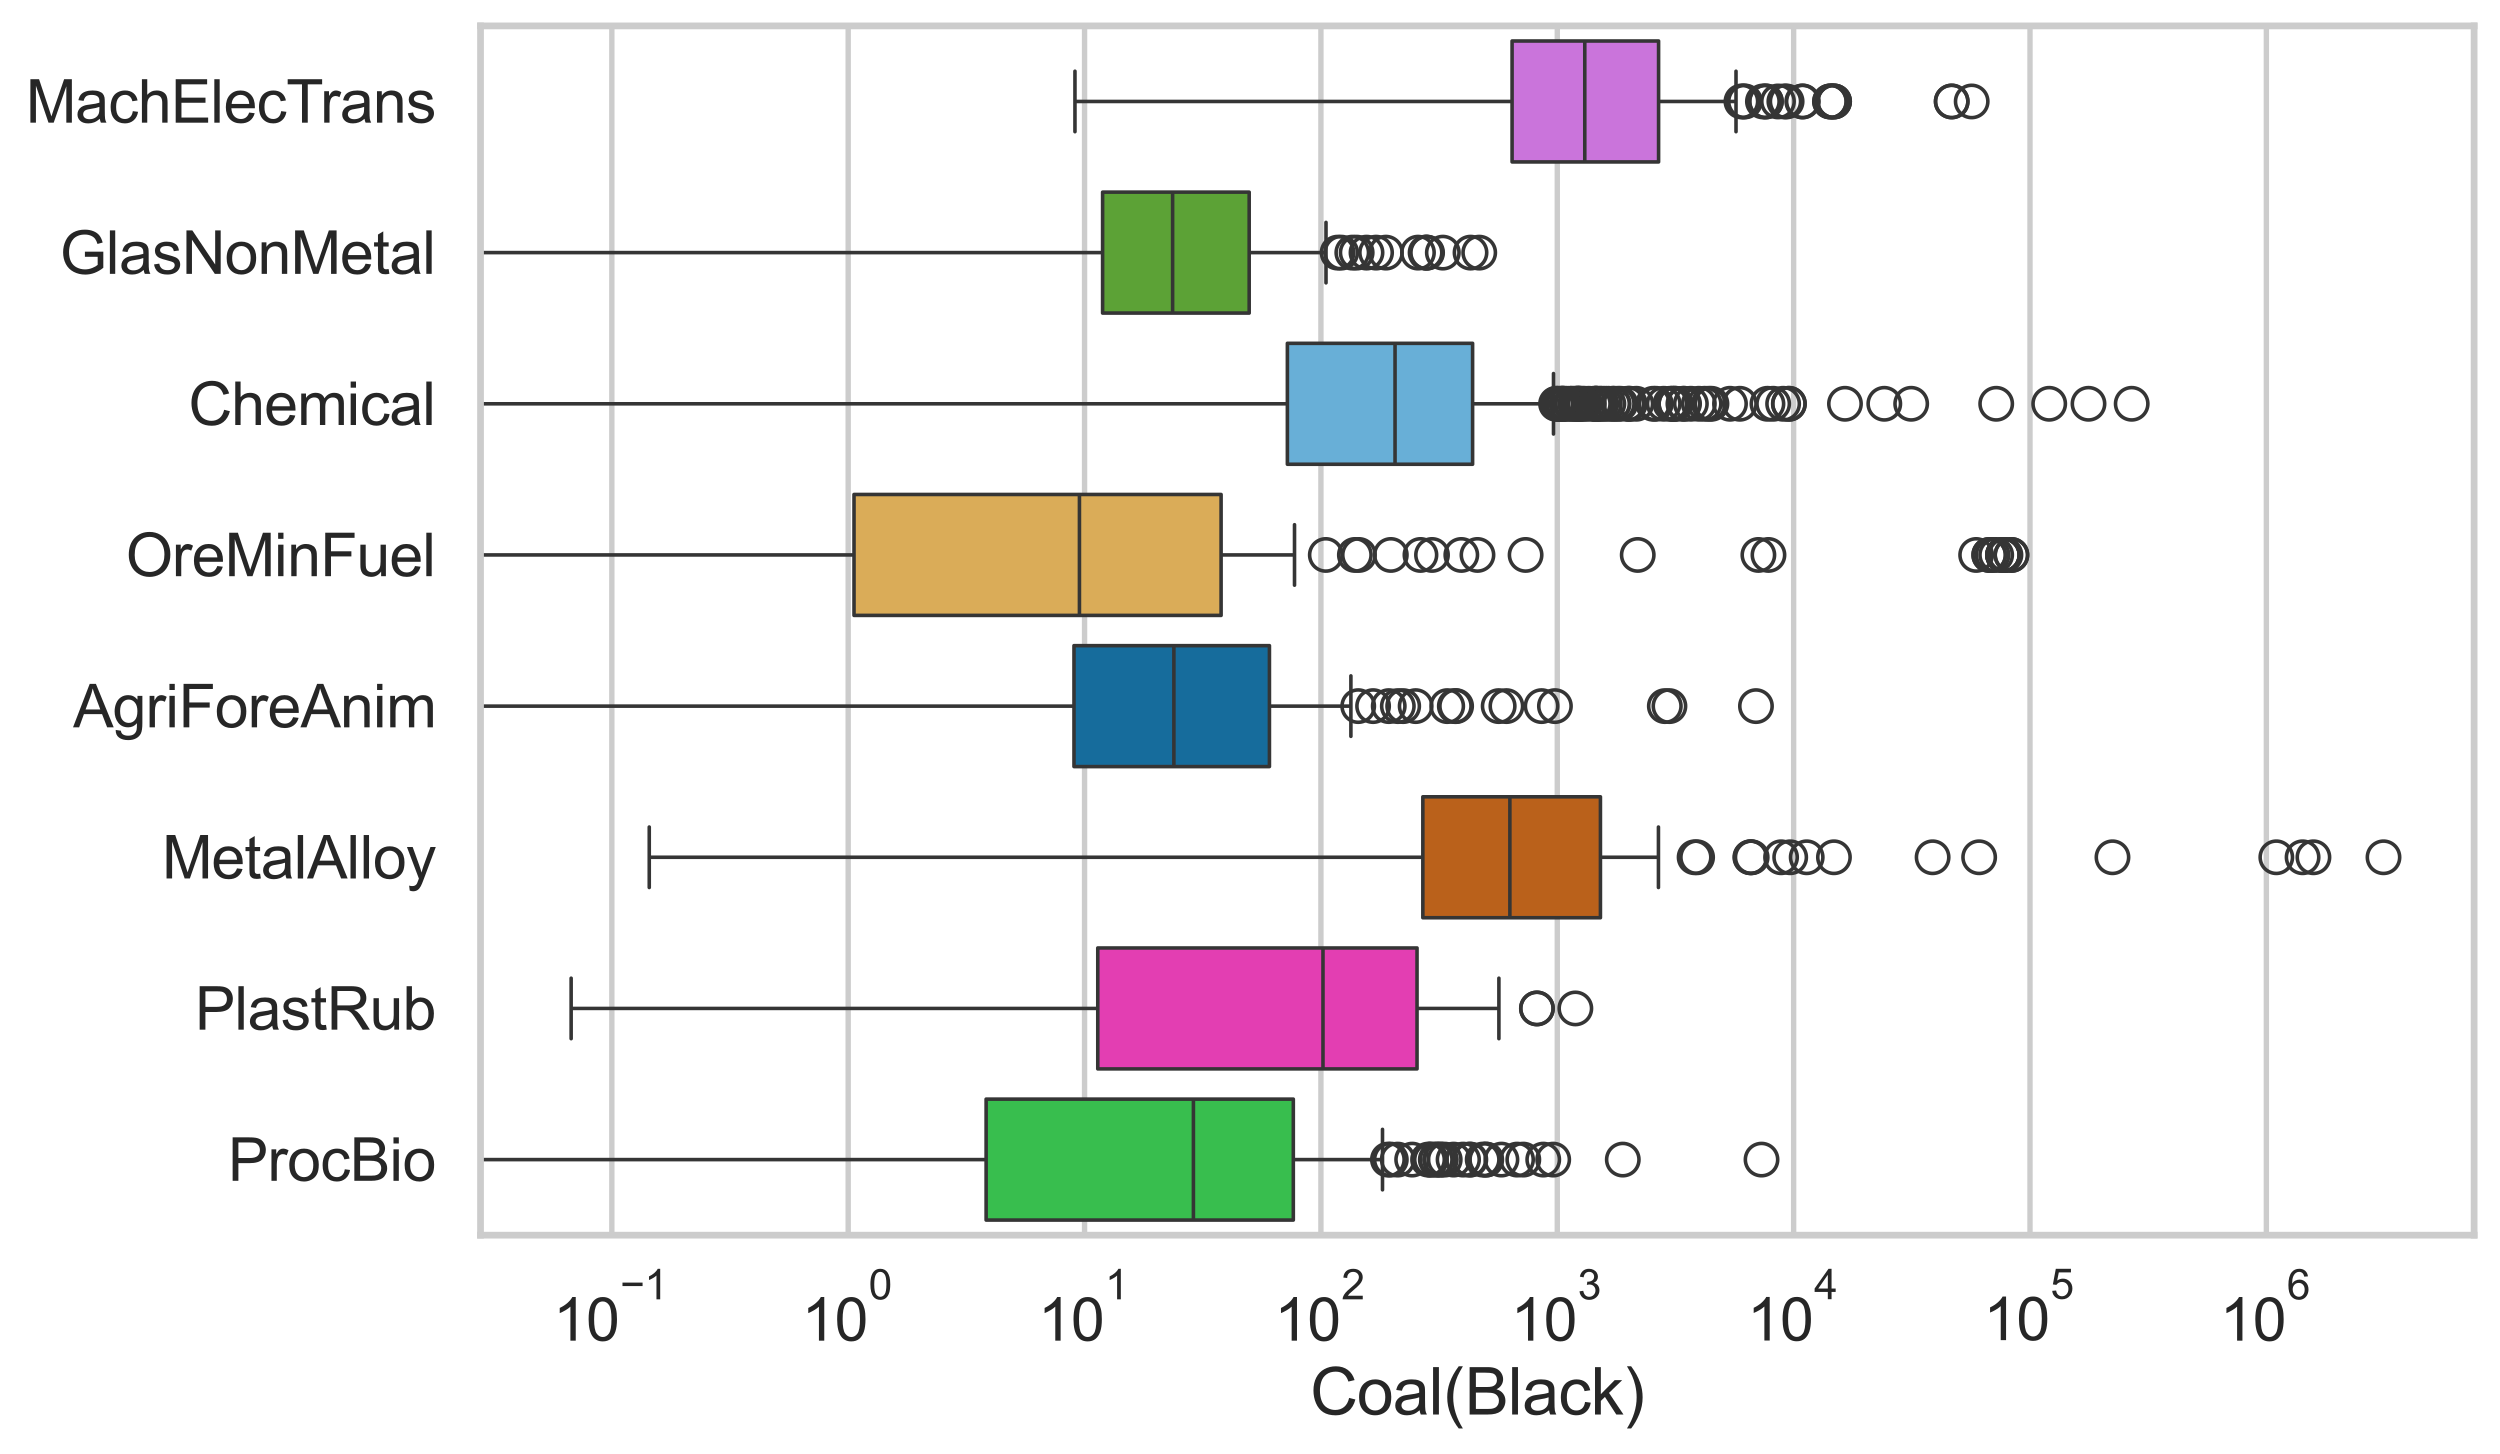 <?xml version="1.0" encoding="utf-8" standalone="no"?>
<!DOCTYPE svg PUBLIC "-//W3C//DTD SVG 1.1//EN"
  "http://www.w3.org/Graphics/SVG/1.1/DTD/svg11.dtd">
<svg xmlns:xlink="http://www.w3.org/1999/xlink" width="695.577pt" height="404.551pt" viewBox="0 0 695.577 404.551" xmlns="http://www.w3.org/2000/svg" version="1.1">
 <defs>
  <style type="text/css">*{stroke-linejoin: round; stroke-linecap: butt}</style>
 </defs>
 <g id="figure_1">
  <g id="patch_1">
   <path d="M 0 404.551 
L 695.577 404.551 
L 695.577 0 
L 0 0 
z
" style="fill: #ffffff"/>
  </g>
  <g id="axes_1">
   <g id="patch_2">
    <path d="M 133.697 343.665 
L 688.377 343.665 
L 688.377 7.2 
L 133.697 7.2 
z
" style="fill: #ffffff"/>
   </g>
   <g id="matplotlib.axis_1">
    <g id="xtick_1">
     <g id="line2d_1">
      <path d="M 170.23 343.665 
L 170.23 7.2 
" clip-path="url(#pd6f8ac63a3)" style="fill: none; stroke: #cccccc; stroke-width: 1.5; stroke-linecap: round"/>
     </g>
     <g id="text_1">
      <!-- $\mathdefault{10^{-1}}$ -->
      <g style="fill: #262626" transform="translate(153.895 373.18) scale(0.165 -0.165)">
       <defs>
        <path id="ArialMT-31" d="M 2384 0 
L 1822 0 
L 1822 3584 
Q 1619 3391 1289 3197 
Q 959 3003 697 2906 
L 697 3450 
Q 1169 3672 1522 3987 
Q 1875 4303 2022 4600 
L 2384 4600 
L 2384 0 
z
" transform="scale(0.016)"/>
        <path id="ArialMT-30" d="M 266 2259 
Q 266 3072 433 3567 
Q 600 4063 929 4331 
Q 1259 4600 1759 4600 
Q 2128 4600 2406 4451 
Q 2684 4303 2865 4023 
Q 3047 3744 3150 3342 
Q 3253 2941 3253 2259 
Q 3253 1453 3087 958 
Q 2922 463 2592 192 
Q 2263 -78 1759 -78 
Q 1097 -78 719 397 
Q 266 969 266 2259 
z
M 844 2259 
Q 844 1131 1108 757 
Q 1372 384 1759 384 
Q 2147 384 2411 759 
Q 2675 1134 2675 2259 
Q 2675 3391 2411 3762 
Q 2147 4134 1753 4134 
Q 1366 4134 1134 3806 
Q 844 3388 844 2259 
z
" transform="scale(0.016)"/>
        <path id="ArialMT-2212" d="M 3381 1997 
L 356 1997 
L 356 2522 
L 3381 2522 
L 3381 1997 
z
" transform="scale(0.016)"/>
       </defs>
       <use xlink:href="#ArialMT-31" transform="translate(0 0.994)"/>
       <use xlink:href="#ArialMT-30" transform="translate(55.615 0.994)"/>
       <use xlink:href="#ArialMT-2212" transform="translate(112.973 70.688) scale(0.7)"/>
       <use xlink:href="#ArialMT-31" transform="translate(153.852 70.688) scale(0.7)"/>
      </g>
     </g>
    </g>
    <g id="xtick_2">
     <g id="line2d_2">
      <path d="M 235.993 343.665 
L 235.993 7.2 
" clip-path="url(#pd6f8ac63a3)" style="fill: none; stroke: #cccccc; stroke-width: 1.5; stroke-linecap: round"/>
     </g>
     <g id="text_2">
      <!-- $\mathdefault{10^{0}}$ -->
      <g style="fill: #262626" transform="translate(223.041 373.18) scale(0.165 -0.165)">
       <use xlink:href="#ArialMT-31" transform="translate(0 0.994)"/>
       <use xlink:href="#ArialMT-30" transform="translate(55.615 0.994)"/>
       <use xlink:href="#ArialMT-30" transform="translate(112.973 70.688) scale(0.7)"/>
      </g>
     </g>
    </g>
    <g id="xtick_3">
     <g id="line2d_3">
      <path d="M 301.756 343.665 
L 301.756 7.2 
" clip-path="url(#pd6f8ac63a3)" style="fill: none; stroke: #cccccc; stroke-width: 1.5; stroke-linecap: round"/>
     </g>
     <g id="text_3">
      <!-- $\mathdefault{10^{1}}$ -->
      <g style="fill: #262626" transform="translate(288.804 373.18) scale(0.165 -0.165)">
       <use xlink:href="#ArialMT-31" transform="translate(0 0.994)"/>
       <use xlink:href="#ArialMT-30" transform="translate(55.615 0.994)"/>
       <use xlink:href="#ArialMT-31" transform="translate(112.973 70.688) scale(0.7)"/>
      </g>
     </g>
    </g>
    <g id="xtick_4">
     <g id="line2d_4">
      <path d="M 367.519 343.665 
L 367.519 7.2 
" clip-path="url(#pd6f8ac63a3)" style="fill: none; stroke: #cccccc; stroke-width: 1.5; stroke-linecap: round"/>
     </g>
     <g id="text_4">
      <!-- $\mathdefault{10^{2}}$ -->
      <g style="fill: #262626" transform="translate(354.567 373.18) scale(0.165 -0.165)">
       <defs>
        <path id="ArialMT-32" d="M 3222 541 
L 3222 0 
L 194 0 
Q 188 203 259 391 
Q 375 700 629 1000 
Q 884 1300 1366 1694 
Q 2113 2306 2375 2664 
Q 2638 3022 2638 3341 
Q 2638 3675 2398 3904 
Q 2159 4134 1775 4134 
Q 1369 4134 1125 3890 
Q 881 3647 878 3216 
L 300 3275 
Q 359 3922 746 4261 
Q 1134 4600 1788 4600 
Q 2447 4600 2831 4234 
Q 3216 3869 3216 3328 
Q 3216 3053 3103 2787 
Q 2991 2522 2730 2228 
Q 2469 1934 1863 1422 
Q 1356 997 1212 845 
Q 1069 694 975 541 
L 3222 541 
z
" transform="scale(0.016)"/>
       </defs>
       <use xlink:href="#ArialMT-31" transform="translate(0 0.994)"/>
       <use xlink:href="#ArialMT-30" transform="translate(55.615 0.994)"/>
       <use xlink:href="#ArialMT-32" transform="translate(112.973 70.688) scale(0.7)"/>
      </g>
     </g>
    </g>
    <g id="xtick_5">
     <g id="line2d_5">
      <path d="M 433.282 343.665 
L 433.282 7.2 
" clip-path="url(#pd6f8ac63a3)" style="fill: none; stroke: #cccccc; stroke-width: 1.5; stroke-linecap: round"/>
     </g>
     <g id="text_5">
      <!-- $\mathdefault{10^{3}}$ -->
      <g style="fill: #262626" transform="translate(420.33 373.18) scale(0.165 -0.165)">
       <defs>
        <path id="ArialMT-33" d="M 269 1209 
L 831 1284 
Q 928 806 1161 595 
Q 1394 384 1728 384 
Q 2125 384 2398 659 
Q 2672 934 2672 1341 
Q 2672 1728 2419 1979 
Q 2166 2231 1775 2231 
Q 1616 2231 1378 2169 
L 1441 2663 
Q 1497 2656 1531 2656 
Q 1891 2656 2178 2843 
Q 2466 3031 2466 3422 
Q 2466 3731 2256 3934 
Q 2047 4138 1716 4138 
Q 1388 4138 1169 3931 
Q 950 3725 888 3313 
L 325 3413 
Q 428 3978 793 4289 
Q 1159 4600 1703 4600 
Q 2078 4600 2393 4439 
Q 2709 4278 2876 4000 
Q 3044 3722 3044 3409 
Q 3044 3113 2884 2869 
Q 2725 2625 2413 2481 
Q 2819 2388 3044 2092 
Q 3269 1797 3269 1353 
Q 3269 753 2831 336 
Q 2394 -81 1725 -81 
Q 1122 -81 723 278 
Q 325 638 269 1209 
z
" transform="scale(0.016)"/>
       </defs>
       <use xlink:href="#ArialMT-31" transform="translate(0 0.994)"/>
       <use xlink:href="#ArialMT-30" transform="translate(55.615 0.994)"/>
       <use xlink:href="#ArialMT-33" transform="translate(112.973 70.688) scale(0.7)"/>
      </g>
     </g>
    </g>
    <g id="xtick_6">
     <g id="line2d_6">
      <path d="M 499.046 343.665 
L 499.046 7.2 
" clip-path="url(#pd6f8ac63a3)" style="fill: none; stroke: #cccccc; stroke-width: 1.5; stroke-linecap: round"/>
     </g>
     <g id="text_6">
      <!-- $\mathdefault{10^{4}}$ -->
      <g style="fill: #262626" transform="translate(486.093 373.015) scale(0.165 -0.165)">
       <defs>
        <path id="ArialMT-34" d="M 2069 0 
L 2069 1097 
L 81 1097 
L 81 1613 
L 2172 4581 
L 2631 4581 
L 2631 1613 
L 3250 1613 
L 3250 1097 
L 2631 1097 
L 2631 0 
L 2069 0 
z
M 2069 1613 
L 2069 3678 
L 634 1613 
L 2069 1613 
z
" transform="scale(0.016)"/>
       </defs>
       <use xlink:href="#ArialMT-31" transform="translate(0 0.202)"/>
       <use xlink:href="#ArialMT-30" transform="translate(55.615 0.202)"/>
       <use xlink:href="#ArialMT-34" transform="translate(112.973 69.895) scale(0.7)"/>
      </g>
     </g>
    </g>
    <g id="xtick_7">
     <g id="line2d_7">
      <path d="M 564.809 343.665 
L 564.809 7.2 
" clip-path="url(#pd6f8ac63a3)" style="fill: none; stroke: #cccccc; stroke-width: 1.5; stroke-linecap: round"/>
     </g>
     <g id="text_7">
      <!-- $\mathdefault{10^{5}}$ -->
      <g style="fill: #262626" transform="translate(551.856 373.015) scale(0.165 -0.165)">
       <defs>
        <path id="ArialMT-35" d="M 266 1200 
L 856 1250 
Q 922 819 1161 601 
Q 1400 384 1738 384 
Q 2144 384 2425 690 
Q 2706 997 2706 1503 
Q 2706 1984 2436 2262 
Q 2166 2541 1728 2541 
Q 1456 2541 1237 2417 
Q 1019 2294 894 2097 
L 366 2166 
L 809 4519 
L 3088 4519 
L 3088 3981 
L 1259 3981 
L 1013 2750 
Q 1425 3038 1878 3038 
Q 2478 3038 2890 2622 
Q 3303 2206 3303 1553 
Q 3303 931 2941 478 
Q 2500 -78 1738 -78 
Q 1113 -78 717 272 
Q 322 622 266 1200 
z
" transform="scale(0.016)"/>
       </defs>
       <use xlink:href="#ArialMT-31" transform="translate(0 0.88)"/>
       <use xlink:href="#ArialMT-30" transform="translate(55.615 0.88)"/>
       <use xlink:href="#ArialMT-35" transform="translate(112.973 70.573) scale(0.7)"/>
      </g>
     </g>
    </g>
    <g id="xtick_8">
     <g id="line2d_8">
      <path d="M 630.572 343.665 
L 630.572 7.2 
" clip-path="url(#pd6f8ac63a3)" style="fill: none; stroke: #cccccc; stroke-width: 1.5; stroke-linecap: round"/>
     </g>
     <g id="text_8">
      <!-- $\mathdefault{10^{6}}$ -->
      <g style="fill: #262626" transform="translate(617.619 373.18) scale(0.165 -0.165)">
       <defs>
        <path id="ArialMT-36" d="M 3184 3459 
L 2625 3416 
Q 2550 3747 2413 3897 
Q 2184 4138 1850 4138 
Q 1581 4138 1378 3988 
Q 1113 3794 959 3422 
Q 806 3050 800 2363 
Q 1003 2672 1297 2822 
Q 1591 2972 1913 2972 
Q 2475 2972 2870 2558 
Q 3266 2144 3266 1488 
Q 3266 1056 3080 686 
Q 2894 316 2569 119 
Q 2244 -78 1831 -78 
Q 1128 -78 684 439 
Q 241 956 241 2144 
Q 241 3472 731 4075 
Q 1159 4600 1884 4600 
Q 2425 4600 2770 4297 
Q 3116 3994 3184 3459 
z
M 888 1484 
Q 888 1194 1011 928 
Q 1134 663 1356 523 
Q 1578 384 1822 384 
Q 2178 384 2434 671 
Q 2691 959 2691 1453 
Q 2691 1928 2437 2201 
Q 2184 2475 1800 2475 
Q 1419 2475 1153 2201 
Q 888 1928 888 1484 
z
" transform="scale(0.016)"/>
       </defs>
       <use xlink:href="#ArialMT-31" transform="translate(0 0.994)"/>
       <use xlink:href="#ArialMT-30" transform="translate(55.615 0.994)"/>
       <use xlink:href="#ArialMT-36" transform="translate(112.973 70.688) scale(0.7)"/>
      </g>
     </g>
    </g>
    <g id="xtick_9"/>
    <g id="xtick_10"/>
    <g id="xtick_11"/>
    <g id="xtick_12"/>
    <g id="xtick_13"/>
    <g id="xtick_14"/>
    <g id="xtick_15"/>
    <g id="xtick_16"/>
    <g id="xtick_17"/>
    <g id="xtick_18"/>
    <g id="xtick_19"/>
    <g id="xtick_20"/>
    <g id="xtick_21"/>
    <g id="xtick_22"/>
    <g id="xtick_23"/>
    <g id="xtick_24"/>
    <g id="xtick_25"/>
    <g id="xtick_26"/>
    <g id="xtick_27"/>
    <g id="xtick_28"/>
    <g id="xtick_29"/>
    <g id="xtick_30"/>
    <g id="xtick_31"/>
    <g id="xtick_32"/>
    <g id="xtick_33"/>
    <g id="xtick_34"/>
    <g id="xtick_35"/>
    <g id="xtick_36"/>
    <g id="xtick_37"/>
    <g id="xtick_38"/>
    <g id="xtick_39"/>
    <g id="xtick_40"/>
    <g id="xtick_41"/>
    <g id="xtick_42"/>
    <g id="xtick_43"/>
    <g id="xtick_44"/>
    <g id="xtick_45"/>
    <g id="xtick_46"/>
    <g id="xtick_47"/>
    <g id="xtick_48"/>
    <g id="xtick_49"/>
    <g id="xtick_50"/>
    <g id="xtick_51"/>
    <g id="xtick_52"/>
    <g id="xtick_53"/>
    <g id="xtick_54"/>
    <g id="xtick_55"/>
    <g id="xtick_56"/>
    <g id="xtick_57"/>
    <g id="xtick_58"/>
    <g id="xtick_59"/>
    <g id="xtick_60"/>
    <g id="xtick_61"/>
    <g id="xtick_62"/>
    <g id="xtick_63"/>
    <g id="xtick_64"/>
    <g id="xtick_65"/>
    <g id="xtick_66"/>
    <g id="xtick_67"/>
    <g id="xtick_68"/>
    <g id="xtick_69"/>
    <g id="xtick_70"/>
    <g id="xtick_71"/>
    <g id="xtick_72"/>
    <g id="xtick_73"/>
    <g id="xtick_74"/>
    <g id="xtick_75"/>
    <g id="xtick_76"/>
    <g id="xtick_77"/>
    <g id="text_9">
     <!-- Coal(Black) -->
     <g style="fill: #262626" transform="translate(364.527 393.563) scale(0.18 -0.18)">
      <defs>
       <path id="ArialMT-43" d="M 3763 1606 
L 4369 1453 
Q 4178 706 3683 314 
Q 3188 -78 2472 -78 
Q 1731 -78 1267 223 
Q 803 525 561 1097 
Q 319 1669 319 2325 
Q 319 3041 592 3573 
Q 866 4106 1370 4382 
Q 1875 4659 2481 4659 
Q 3169 4659 3637 4309 
Q 4106 3959 4291 3325 
L 3694 3184 
Q 3534 3684 3231 3912 
Q 2928 4141 2469 4141 
Q 1941 4141 1586 3887 
Q 1231 3634 1087 3207 
Q 944 2781 944 2328 
Q 944 1744 1114 1308 
Q 1284 872 1643 656 
Q 2003 441 2422 441 
Q 2931 441 3284 734 
Q 3638 1028 3763 1606 
z
" transform="scale(0.016)"/>
       <path id="ArialMT-6f" d="M 213 1659 
Q 213 2581 725 3025 
Q 1153 3394 1769 3394 
Q 2453 3394 2887 2945 
Q 3322 2497 3322 1706 
Q 3322 1066 3130 698 
Q 2938 331 2570 128 
Q 2203 -75 1769 -75 
Q 1072 -75 642 372 
Q 213 819 213 1659 
z
M 791 1659 
Q 791 1022 1069 705 
Q 1347 388 1769 388 
Q 2188 388 2466 706 
Q 2744 1025 2744 1678 
Q 2744 2294 2464 2611 
Q 2184 2928 1769 2928 
Q 1347 2928 1069 2612 
Q 791 2297 791 1659 
z
" transform="scale(0.016)"/>
       <path id="ArialMT-61" d="M 2588 409 
Q 2275 144 1986 34 
Q 1697 -75 1366 -75 
Q 819 -75 525 192 
Q 231 459 231 875 
Q 231 1119 342 1320 
Q 453 1522 633 1644 
Q 813 1766 1038 1828 
Q 1203 1872 1538 1913 
Q 2219 1994 2541 2106 
Q 2544 2222 2544 2253 
Q 2544 2597 2384 2738 
Q 2169 2928 1744 2928 
Q 1347 2928 1158 2789 
Q 969 2650 878 2297 
L 328 2372 
Q 403 2725 575 2942 
Q 747 3159 1072 3276 
Q 1397 3394 1825 3394 
Q 2250 3394 2515 3294 
Q 2781 3194 2906 3042 
Q 3031 2891 3081 2659 
Q 3109 2516 3109 2141 
L 3109 1391 
Q 3109 606 3145 398 
Q 3181 191 3288 0 
L 2700 0 
Q 2613 175 2588 409 
z
M 2541 1666 
Q 2234 1541 1622 1453 
Q 1275 1403 1131 1340 
Q 988 1278 909 1158 
Q 831 1038 831 891 
Q 831 666 1001 516 
Q 1172 366 1500 366 
Q 1825 366 2078 508 
Q 2331 650 2450 897 
Q 2541 1088 2541 1459 
L 2541 1666 
z
" transform="scale(0.016)"/>
       <path id="ArialMT-6c" d="M 409 0 
L 409 4581 
L 972 4581 
L 972 0 
L 409 0 
z
" transform="scale(0.016)"/>
       <path id="ArialMT-28" d="M 1497 -1347 
Q 1031 -759 709 28 
Q 388 816 388 1659 
Q 388 2403 628 3084 
Q 909 3875 1497 4659 
L 1900 4659 
Q 1522 4009 1400 3731 
Q 1209 3300 1100 2831 
Q 966 2247 966 1656 
Q 966 153 1900 -1347 
L 1497 -1347 
z
" transform="scale(0.016)"/>
       <path id="ArialMT-42" d="M 469 0 
L 469 4581 
L 2188 4581 
Q 2713 4581 3030 4442 
Q 3347 4303 3526 4014 
Q 3706 3725 3706 3409 
Q 3706 3116 3547 2856 
Q 3388 2597 3066 2438 
Q 3481 2316 3704 2022 
Q 3928 1728 3928 1328 
Q 3928 1006 3792 729 
Q 3656 453 3456 303 
Q 3256 153 2954 76 
Q 2653 0 2216 0 
L 469 0 
z
M 1075 2656 
L 2066 2656 
Q 2469 2656 2644 2709 
Q 2875 2778 2992 2937 
Q 3109 3097 3109 3338 
Q 3109 3566 3000 3739 
Q 2891 3913 2687 3977 
Q 2484 4041 1991 4041 
L 1075 4041 
L 1075 2656 
z
M 1075 541 
L 2216 541 
Q 2509 541 2628 563 
Q 2838 600 2978 687 
Q 3119 775 3209 942 
Q 3300 1109 3300 1328 
Q 3300 1584 3169 1773 
Q 3038 1963 2805 2039 
Q 2572 2116 2134 2116 
L 1075 2116 
L 1075 541 
z
" transform="scale(0.016)"/>
       <path id="ArialMT-63" d="M 2588 1216 
L 3141 1144 
Q 3050 572 2676 248 
Q 2303 -75 1759 -75 
Q 1078 -75 664 370 
Q 250 816 250 1647 
Q 250 2184 428 2587 
Q 606 2991 970 3192 
Q 1334 3394 1763 3394 
Q 2303 3394 2647 3120 
Q 2991 2847 3088 2344 
L 2541 2259 
Q 2463 2594 2264 2762 
Q 2066 2931 1784 2931 
Q 1359 2931 1093 2626 
Q 828 2322 828 1663 
Q 828 994 1084 691 
Q 1341 388 1753 388 
Q 2084 388 2306 591 
Q 2528 794 2588 1216 
z
" transform="scale(0.016)"/>
       <path id="ArialMT-6b" d="M 425 0 
L 425 4581 
L 988 4581 
L 988 1969 
L 2319 3319 
L 3047 3319 
L 1778 2088 
L 3175 0 
L 2481 0 
L 1384 1697 
L 988 1316 
L 988 0 
L 425 0 
z
" transform="scale(0.016)"/>
       <path id="ArialMT-29" d="M 791 -1347 
L 388 -1347 
Q 1322 153 1322 1656 
Q 1322 2244 1188 2822 
Q 1081 3291 891 3722 
Q 769 4003 388 4659 
L 791 4659 
Q 1378 3875 1659 3084 
Q 1900 2403 1900 1659 
Q 1900 816 1576 28 
Q 1253 -759 791 -1347 
z
" transform="scale(0.016)"/>
      </defs>
      <use xlink:href="#ArialMT-43"/>
      <use xlink:href="#ArialMT-6f" transform="translate(72.217 0)"/>
      <use xlink:href="#ArialMT-61" transform="translate(127.832 0)"/>
      <use xlink:href="#ArialMT-6c" transform="translate(183.447 0)"/>
      <use xlink:href="#ArialMT-28" transform="translate(205.664 0)"/>
      <use xlink:href="#ArialMT-42" transform="translate(238.965 0)"/>
      <use xlink:href="#ArialMT-6c" transform="translate(305.664 0)"/>
      <use xlink:href="#ArialMT-61" transform="translate(327.881 0)"/>
      <use xlink:href="#ArialMT-63" transform="translate(383.496 0)"/>
      <use xlink:href="#ArialMT-6b" transform="translate(433.496 0)"/>
      <use xlink:href="#ArialMT-29" transform="translate(483.496 0)"/>
     </g>
    </g>
   </g>
   <g id="matplotlib.axis_2">
    <g id="ytick_1">
     <g id="text_10">
      <!-- MachElecTrans -->
      <g style="fill: #262626" transform="translate(7.2 34.134) scale(0.165 -0.165)">
       <defs>
        <path id="ArialMT-4d" d="M 475 0 
L 475 4581 
L 1388 4581 
L 2472 1338 
Q 2622 884 2691 659 
Q 2769 909 2934 1394 
L 4031 4581 
L 4847 4581 
L 4847 0 
L 4263 0 
L 4263 3834 
L 2931 0 
L 2384 0 
L 1059 3900 
L 1059 0 
L 475 0 
z
" transform="scale(0.016)"/>
        <path id="ArialMT-68" d="M 422 0 
L 422 4581 
L 984 4581 
L 984 2938 
Q 1378 3394 1978 3394 
Q 2347 3394 2619 3248 
Q 2891 3103 3008 2847 
Q 3125 2591 3125 2103 
L 3125 0 
L 2563 0 
L 2563 2103 
Q 2563 2525 2380 2717 
Q 2197 2909 1863 2909 
Q 1613 2909 1392 2779 
Q 1172 2650 1078 2428 
Q 984 2206 984 1816 
L 984 0 
L 422 0 
z
" transform="scale(0.016)"/>
        <path id="ArialMT-45" d="M 506 0 
L 506 4581 
L 3819 4581 
L 3819 4041 
L 1113 4041 
L 1113 2638 
L 3647 2638 
L 3647 2100 
L 1113 2100 
L 1113 541 
L 3925 541 
L 3925 0 
L 506 0 
z
" transform="scale(0.016)"/>
        <path id="ArialMT-65" d="M 2694 1069 
L 3275 997 
Q 3138 488 2766 206 
Q 2394 -75 1816 -75 
Q 1088 -75 661 373 
Q 234 822 234 1631 
Q 234 2469 665 2931 
Q 1097 3394 1784 3394 
Q 2450 3394 2872 2941 
Q 3294 2488 3294 1666 
Q 3294 1616 3291 1516 
L 816 1516 
Q 847 969 1125 678 
Q 1403 388 1819 388 
Q 2128 388 2347 550 
Q 2566 713 2694 1069 
z
M 847 1978 
L 2700 1978 
Q 2663 2397 2488 2606 
Q 2219 2931 1791 2931 
Q 1403 2931 1139 2672 
Q 875 2413 847 1978 
z
" transform="scale(0.016)"/>
        <path id="ArialMT-54" d="M 1659 0 
L 1659 4041 
L 150 4041 
L 150 4581 
L 3781 4581 
L 3781 4041 
L 2266 4041 
L 2266 0 
L 1659 0 
z
" transform="scale(0.016)"/>
        <path id="ArialMT-72" d="M 416 0 
L 416 3319 
L 922 3319 
L 922 2816 
Q 1116 3169 1280 3281 
Q 1444 3394 1641 3394 
Q 1925 3394 2219 3213 
L 2025 2691 
Q 1819 2813 1613 2813 
Q 1428 2813 1281 2702 
Q 1134 2591 1072 2394 
Q 978 2094 978 1738 
L 978 0 
L 416 0 
z
" transform="scale(0.016)"/>
        <path id="ArialMT-6e" d="M 422 0 
L 422 3319 
L 928 3319 
L 928 2847 
Q 1294 3394 1984 3394 
Q 2284 3394 2536 3286 
Q 2788 3178 2913 3003 
Q 3038 2828 3088 2588 
Q 3119 2431 3119 2041 
L 3119 0 
L 2556 0 
L 2556 2019 
Q 2556 2363 2490 2533 
Q 2425 2703 2258 2804 
Q 2091 2906 1866 2906 
Q 1506 2906 1245 2678 
Q 984 2450 984 1813 
L 984 0 
L 422 0 
z
" transform="scale(0.016)"/>
        <path id="ArialMT-73" d="M 197 991 
L 753 1078 
Q 800 744 1014 566 
Q 1228 388 1613 388 
Q 2000 388 2187 545 
Q 2375 703 2375 916 
Q 2375 1106 2209 1216 
Q 2094 1291 1634 1406 
Q 1016 1563 777 1677 
Q 538 1791 414 1992 
Q 291 2194 291 2438 
Q 291 2659 392 2848 
Q 494 3038 669 3163 
Q 800 3259 1026 3326 
Q 1253 3394 1513 3394 
Q 1903 3394 2198 3281 
Q 2494 3169 2634 2976 
Q 2775 2784 2828 2463 
L 2278 2388 
Q 2241 2644 2061 2787 
Q 1881 2931 1553 2931 
Q 1166 2931 1000 2803 
Q 834 2675 834 2503 
Q 834 2394 903 2306 
Q 972 2216 1119 2156 
Q 1203 2125 1616 2013 
Q 2213 1853 2448 1751 
Q 2684 1650 2818 1456 
Q 2953 1263 2953 975 
Q 2953 694 2789 445 
Q 2625 197 2315 61 
Q 2006 -75 1616 -75 
Q 969 -75 630 194 
Q 291 463 197 991 
z
" transform="scale(0.016)"/>
       </defs>
       <use xlink:href="#ArialMT-4d"/>
       <use xlink:href="#ArialMT-61" transform="translate(83.301 0)"/>
       <use xlink:href="#ArialMT-63" transform="translate(138.916 0)"/>
       <use xlink:href="#ArialMT-68" transform="translate(188.916 0)"/>
       <use xlink:href="#ArialMT-45" transform="translate(244.531 0)"/>
       <use xlink:href="#ArialMT-6c" transform="translate(311.23 0)"/>
       <use xlink:href="#ArialMT-65" transform="translate(333.447 0)"/>
       <use xlink:href="#ArialMT-63" transform="translate(389.062 0)"/>
       <use xlink:href="#ArialMT-54" transform="translate(439.062 0)"/>
       <use xlink:href="#ArialMT-72" transform="translate(496.396 0)"/>
       <use xlink:href="#ArialMT-61" transform="translate(529.697 0)"/>
       <use xlink:href="#ArialMT-6e" transform="translate(585.312 0)"/>
       <use xlink:href="#ArialMT-73" transform="translate(640.928 0)"/>
      </g>
     </g>
    </g>
    <g id="ytick_2">
     <g id="text_11">
      <!-- GlasNonMetal -->
      <g style="fill: #262626" transform="translate(16.659 76.192) scale(0.165 -0.165)">
       <defs>
        <path id="ArialMT-47" d="M 2638 1797 
L 2638 2334 
L 4578 2338 
L 4578 638 
Q 4131 281 3656 101 
Q 3181 -78 2681 -78 
Q 2006 -78 1454 211 
Q 903 500 622 1047 
Q 341 1594 341 2269 
Q 341 2938 620 3517 
Q 900 4097 1425 4378 
Q 1950 4659 2634 4659 
Q 3131 4659 3532 4498 
Q 3934 4338 4162 4050 
Q 4391 3763 4509 3300 
L 3963 3150 
Q 3859 3500 3706 3700 
Q 3553 3900 3268 4020 
Q 2984 4141 2638 4141 
Q 2222 4141 1919 4014 
Q 1616 3888 1430 3681 
Q 1244 3475 1141 3228 
Q 966 2803 966 2306 
Q 966 1694 1177 1281 
Q 1388 869 1791 669 
Q 2194 469 2647 469 
Q 3041 469 3416 620 
Q 3791 772 3984 944 
L 3984 1797 
L 2638 1797 
z
" transform="scale(0.016)"/>
        <path id="ArialMT-4e" d="M 488 0 
L 488 4581 
L 1109 4581 
L 3516 984 
L 3516 4581 
L 4097 4581 
L 4097 0 
L 3475 0 
L 1069 3600 
L 1069 0 
L 488 0 
z
" transform="scale(0.016)"/>
        <path id="ArialMT-74" d="M 1650 503 
L 1731 6 
Q 1494 -44 1306 -44 
Q 1000 -44 831 53 
Q 663 150 594 308 
Q 525 466 525 972 
L 525 2881 
L 113 2881 
L 113 3319 
L 525 3319 
L 525 4141 
L 1084 4478 
L 1084 3319 
L 1650 3319 
L 1650 2881 
L 1084 2881 
L 1084 941 
Q 1084 700 1114 631 
Q 1144 563 1211 522 
Q 1278 481 1403 481 
Q 1497 481 1650 503 
z
" transform="scale(0.016)"/>
       </defs>
       <use xlink:href="#ArialMT-47"/>
       <use xlink:href="#ArialMT-6c" transform="translate(77.783 0)"/>
       <use xlink:href="#ArialMT-61" transform="translate(100 0)"/>
       <use xlink:href="#ArialMT-73" transform="translate(155.615 0)"/>
       <use xlink:href="#ArialMT-4e" transform="translate(205.615 0)"/>
       <use xlink:href="#ArialMT-6f" transform="translate(277.832 0)"/>
       <use xlink:href="#ArialMT-6e" transform="translate(333.447 0)"/>
       <use xlink:href="#ArialMT-4d" transform="translate(389.062 0)"/>
       <use xlink:href="#ArialMT-65" transform="translate(472.363 0)"/>
       <use xlink:href="#ArialMT-74" transform="translate(527.979 0)"/>
       <use xlink:href="#ArialMT-61" transform="translate(555.762 0)"/>
       <use xlink:href="#ArialMT-6c" transform="translate(611.377 0)"/>
      </g>
     </g>
    </g>
    <g id="ytick_3">
     <g id="text_12">
      <!-- Chemical -->
      <g style="fill: #262626" transform="translate(52.428 118.25) scale(0.165 -0.165)">
       <defs>
        <path id="ArialMT-6d" d="M 422 0 
L 422 3319 
L 925 3319 
L 925 2853 
Q 1081 3097 1340 3245 
Q 1600 3394 1931 3394 
Q 2300 3394 2536 3241 
Q 2772 3088 2869 2813 
Q 3263 3394 3894 3394 
Q 4388 3394 4653 3120 
Q 4919 2847 4919 2278 
L 4919 0 
L 4359 0 
L 4359 2091 
Q 4359 2428 4304 2576 
Q 4250 2725 4106 2815 
Q 3963 2906 3769 2906 
Q 3419 2906 3187 2673 
Q 2956 2441 2956 1928 
L 2956 0 
L 2394 0 
L 2394 2156 
Q 2394 2531 2256 2718 
Q 2119 2906 1806 2906 
Q 1569 2906 1367 2781 
Q 1166 2656 1075 2415 
Q 984 2175 984 1722 
L 984 0 
L 422 0 
z
" transform="scale(0.016)"/>
        <path id="ArialMT-69" d="M 425 3934 
L 425 4581 
L 988 4581 
L 988 3934 
L 425 3934 
z
M 425 0 
L 425 3319 
L 988 3319 
L 988 0 
L 425 0 
z
" transform="scale(0.016)"/>
       </defs>
       <use xlink:href="#ArialMT-43"/>
       <use xlink:href="#ArialMT-68" transform="translate(72.217 0)"/>
       <use xlink:href="#ArialMT-65" transform="translate(127.832 0)"/>
       <use xlink:href="#ArialMT-6d" transform="translate(183.447 0)"/>
       <use xlink:href="#ArialMT-69" transform="translate(266.748 0)"/>
       <use xlink:href="#ArialMT-63" transform="translate(288.965 0)"/>
       <use xlink:href="#ArialMT-61" transform="translate(338.965 0)"/>
       <use xlink:href="#ArialMT-6c" transform="translate(394.58 0)"/>
      </g>
     </g>
    </g>
    <g id="ytick_4">
     <g id="text_13">
      <!-- OreMinFuel -->
      <g style="fill: #262626" transform="translate(35.013 160.308) scale(0.165 -0.165)">
       <defs>
        <path id="ArialMT-4f" d="M 309 2231 
Q 309 3372 921 4017 
Q 1534 4663 2503 4663 
Q 3138 4663 3647 4359 
Q 4156 4056 4423 3514 
Q 4691 2972 4691 2284 
Q 4691 1588 4409 1038 
Q 4128 488 3612 205 
Q 3097 -78 2500 -78 
Q 1853 -78 1343 234 
Q 834 547 571 1087 
Q 309 1628 309 2231 
z
M 934 2222 
Q 934 1394 1379 917 
Q 1825 441 2497 441 
Q 3181 441 3623 922 
Q 4066 1403 4066 2288 
Q 4066 2847 3877 3264 
Q 3688 3681 3323 3911 
Q 2959 4141 2506 4141 
Q 1863 4141 1398 3698 
Q 934 3256 934 2222 
z
" transform="scale(0.016)"/>
        <path id="ArialMT-46" d="M 525 0 
L 525 4581 
L 3616 4581 
L 3616 4041 
L 1131 4041 
L 1131 2622 
L 3281 2622 
L 3281 2081 
L 1131 2081 
L 1131 0 
L 525 0 
z
" transform="scale(0.016)"/>
        <path id="ArialMT-75" d="M 2597 0 
L 2597 488 
Q 2209 -75 1544 -75 
Q 1250 -75 995 37 
Q 741 150 617 320 
Q 494 491 444 738 
Q 409 903 409 1263 
L 409 3319 
L 972 3319 
L 972 1478 
Q 972 1038 1006 884 
Q 1059 663 1231 536 
Q 1403 409 1656 409 
Q 1909 409 2131 539 
Q 2353 669 2445 892 
Q 2538 1116 2538 1541 
L 2538 3319 
L 3100 3319 
L 3100 0 
L 2597 0 
z
" transform="scale(0.016)"/>
       </defs>
       <use xlink:href="#ArialMT-4f"/>
       <use xlink:href="#ArialMT-72" transform="translate(77.783 0)"/>
       <use xlink:href="#ArialMT-65" transform="translate(111.084 0)"/>
       <use xlink:href="#ArialMT-4d" transform="translate(166.699 0)"/>
       <use xlink:href="#ArialMT-69" transform="translate(250 0)"/>
       <use xlink:href="#ArialMT-6e" transform="translate(272.217 0)"/>
       <use xlink:href="#ArialMT-46" transform="translate(327.832 0)"/>
       <use xlink:href="#ArialMT-75" transform="translate(388.916 0)"/>
       <use xlink:href="#ArialMT-65" transform="translate(444.531 0)"/>
       <use xlink:href="#ArialMT-6c" transform="translate(500.146 0)"/>
      </g>
     </g>
    </g>
    <g id="ytick_5">
     <g id="text_14">
      <!-- AgriForeAnim -->
      <g style="fill: #262626" transform="translate(20.341 202.366) scale(0.165 -0.165)">
       <defs>
        <path id="ArialMT-41" d="M -9 0 
L 1750 4581 
L 2403 4581 
L 4278 0 
L 3588 0 
L 3053 1388 
L 1138 1388 
L 634 0 
L -9 0 
z
M 1313 1881 
L 2866 1881 
L 2388 3150 
Q 2169 3728 2063 4100 
Q 1975 3659 1816 3225 
L 1313 1881 
z
" transform="scale(0.016)"/>
        <path id="ArialMT-67" d="M 319 -275 
L 866 -356 
Q 900 -609 1056 -725 
Q 1266 -881 1628 -881 
Q 2019 -881 2231 -725 
Q 2444 -569 2519 -288 
Q 2563 -116 2559 434 
Q 2191 0 1641 0 
Q 956 0 581 494 
Q 206 988 206 1678 
Q 206 2153 378 2554 
Q 550 2956 876 3175 
Q 1203 3394 1644 3394 
Q 2231 3394 2613 2919 
L 2613 3319 
L 3131 3319 
L 3131 450 
Q 3131 -325 2973 -648 
Q 2816 -972 2473 -1159 
Q 2131 -1347 1631 -1347 
Q 1038 -1347 672 -1080 
Q 306 -813 319 -275 
z
M 784 1719 
Q 784 1066 1043 766 
Q 1303 466 1694 466 
Q 2081 466 2343 764 
Q 2606 1063 2606 1700 
Q 2606 2309 2336 2618 
Q 2066 2928 1684 2928 
Q 1309 2928 1046 2623 
Q 784 2319 784 1719 
z
" transform="scale(0.016)"/>
       </defs>
       <use xlink:href="#ArialMT-41"/>
       <use xlink:href="#ArialMT-67" transform="translate(66.699 0)"/>
       <use xlink:href="#ArialMT-72" transform="translate(122.314 0)"/>
       <use xlink:href="#ArialMT-69" transform="translate(155.615 0)"/>
       <use xlink:href="#ArialMT-46" transform="translate(177.832 0)"/>
       <use xlink:href="#ArialMT-6f" transform="translate(238.916 0)"/>
       <use xlink:href="#ArialMT-72" transform="translate(294.531 0)"/>
       <use xlink:href="#ArialMT-65" transform="translate(327.832 0)"/>
       <use xlink:href="#ArialMT-41" transform="translate(383.447 0)"/>
       <use xlink:href="#ArialMT-6e" transform="translate(450.146 0)"/>
       <use xlink:href="#ArialMT-69" transform="translate(505.762 0)"/>
       <use xlink:href="#ArialMT-6d" transform="translate(527.979 0)"/>
      </g>
     </g>
    </g>
    <g id="ytick_6">
     <g id="text_15">
      <!-- MetalAlloy -->
      <g style="fill: #262626" transform="translate(45.088 244.425) scale(0.165 -0.165)">
       <defs>
        <path id="ArialMT-79" d="M 397 -1278 
L 334 -750 
Q 519 -800 656 -800 
Q 844 -800 956 -737 
Q 1069 -675 1141 -563 
Q 1194 -478 1313 -144 
Q 1328 -97 1363 -6 
L 103 3319 
L 709 3319 
L 1400 1397 
Q 1534 1031 1641 628 
Q 1738 1016 1872 1384 
L 2581 3319 
L 3144 3319 
L 1881 -56 
Q 1678 -603 1566 -809 
Q 1416 -1088 1222 -1217 
Q 1028 -1347 759 -1347 
Q 597 -1347 397 -1278 
z
" transform="scale(0.016)"/>
       </defs>
       <use xlink:href="#ArialMT-4d"/>
       <use xlink:href="#ArialMT-65" transform="translate(83.301 0)"/>
       <use xlink:href="#ArialMT-74" transform="translate(138.916 0)"/>
       <use xlink:href="#ArialMT-61" transform="translate(166.699 0)"/>
       <use xlink:href="#ArialMT-6c" transform="translate(222.314 0)"/>
       <use xlink:href="#ArialMT-41" transform="translate(244.531 0)"/>
       <use xlink:href="#ArialMT-6c" transform="translate(311.23 0)"/>
       <use xlink:href="#ArialMT-6c" transform="translate(333.447 0)"/>
       <use xlink:href="#ArialMT-6f" transform="translate(355.664 0)"/>
       <use xlink:href="#ArialMT-79" transform="translate(411.279 0)"/>
      </g>
     </g>
    </g>
    <g id="ytick_7">
     <g id="text_16">
      <!-- PlastRub -->
      <g style="fill: #262626" transform="translate(54.248 286.483) scale(0.165 -0.165)">
       <defs>
        <path id="ArialMT-50" d="M 494 0 
L 494 4581 
L 2222 4581 
Q 2678 4581 2919 4538 
Q 3256 4481 3484 4323 
Q 3713 4166 3852 3881 
Q 3991 3597 3991 3256 
Q 3991 2672 3619 2267 
Q 3247 1863 2275 1863 
L 1100 1863 
L 1100 0 
L 494 0 
z
M 1100 2403 
L 2284 2403 
Q 2872 2403 3119 2622 
Q 3366 2841 3366 3238 
Q 3366 3525 3220 3729 
Q 3075 3934 2838 4000 
Q 2684 4041 2272 4041 
L 1100 4041 
L 1100 2403 
z
" transform="scale(0.016)"/>
        <path id="ArialMT-52" d="M 503 0 
L 503 4581 
L 2534 4581 
Q 3147 4581 3465 4457 
Q 3784 4334 3975 4021 
Q 4166 3709 4166 3331 
Q 4166 2844 3850 2509 
Q 3534 2175 2875 2084 
Q 3116 1969 3241 1856 
Q 3506 1613 3744 1247 
L 4541 0 
L 3778 0 
L 3172 953 
Q 2906 1366 2734 1584 
Q 2563 1803 2427 1890 
Q 2291 1978 2150 2013 
Q 2047 2034 1813 2034 
L 1109 2034 
L 1109 0 
L 503 0 
z
M 1109 2559 
L 2413 2559 
Q 2828 2559 3062 2645 
Q 3297 2731 3419 2920 
Q 3541 3109 3541 3331 
Q 3541 3656 3305 3865 
Q 3069 4075 2559 4075 
L 1109 4075 
L 1109 2559 
z
" transform="scale(0.016)"/>
        <path id="ArialMT-62" d="M 941 0 
L 419 0 
L 419 4581 
L 981 4581 
L 981 2947 
Q 1338 3394 1891 3394 
Q 2197 3394 2470 3270 
Q 2744 3147 2920 2923 
Q 3097 2700 3197 2384 
Q 3297 2069 3297 1709 
Q 3297 856 2875 390 
Q 2453 -75 1863 -75 
Q 1275 -75 941 416 
L 941 0 
z
M 934 1684 
Q 934 1088 1097 822 
Q 1363 388 1816 388 
Q 2184 388 2453 708 
Q 2722 1028 2722 1663 
Q 2722 2313 2464 2622 
Q 2206 2931 1841 2931 
Q 1472 2931 1203 2611 
Q 934 2291 934 1684 
z
" transform="scale(0.016)"/>
       </defs>
       <use xlink:href="#ArialMT-50"/>
       <use xlink:href="#ArialMT-6c" transform="translate(66.699 0)"/>
       <use xlink:href="#ArialMT-61" transform="translate(88.916 0)"/>
       <use xlink:href="#ArialMT-73" transform="translate(144.531 0)"/>
       <use xlink:href="#ArialMT-74" transform="translate(194.531 0)"/>
       <use xlink:href="#ArialMT-52" transform="translate(222.314 0)"/>
       <use xlink:href="#ArialMT-75" transform="translate(294.531 0)"/>
       <use xlink:href="#ArialMT-62" transform="translate(350.146 0)"/>
      </g>
     </g>
    </g>
    <g id="ytick_8">
     <g id="text_17">
      <!-- ProcBio -->
      <g style="fill: #262626" transform="translate(63.424 328.541) scale(0.165 -0.165)">
       <use xlink:href="#ArialMT-50"/>
       <use xlink:href="#ArialMT-72" transform="translate(66.699 0)"/>
       <use xlink:href="#ArialMT-6f" transform="translate(100 0)"/>
       <use xlink:href="#ArialMT-63" transform="translate(155.615 0)"/>
       <use xlink:href="#ArialMT-42" transform="translate(205.615 0)"/>
       <use xlink:href="#ArialMT-69" transform="translate(272.314 0)"/>
       <use xlink:href="#ArialMT-6f" transform="translate(294.531 0)"/>
      </g>
     </g>
    </g>
   </g>
   <g id="patch_3">
    <path d="M 420.708 11.406 
L 420.708 45.052 
L 461.469 45.052 
L 461.469 11.406 
L 420.708 11.406 
z
" clip-path="url(#pd6f8ac63a3)" style="fill: #ca74db; stroke: #353535; stroke-linejoin: miter"/>
   </g>
   <g id="line2d_9">
    <path d="M 420.708 28.229 
L 299.086 28.229 
" clip-path="url(#pd6f8ac63a3)" style="fill: none; stroke: #353535"/>
   </g>
   <g id="line2d_10">
    <path d="M 461.469 28.229 
L 483.011 28.229 
" clip-path="url(#pd6f8ac63a3)" style="fill: none; stroke: #353535"/>
   </g>
   <g id="line2d_11">
    <path d="M 299.086 19.817 
L 299.086 36.641 
" clip-path="url(#pd6f8ac63a3)" style="fill: none; stroke: #353535; stroke-linecap: round"/>
   </g>
   <g id="line2d_12">
    <path d="M 483.011 19.817 
L 483.011 36.641 
" clip-path="url(#pd6f8ac63a3)" style="fill: none; stroke: #353535; stroke-linecap: round"/>
   </g>
   <g id="line2d_13">
    <defs>
     <path id="m68747001f6" d="M 0 4.5 
C 1.193 4.5 2.338 4.026 3.182 3.182 
C 4.026 2.338 4.5 1.193 4.5 0 
C 4.5 -1.193 4.026 -2.338 3.182 -3.182 
C 2.338 -4.026 1.193 -4.5 0 -4.5 
C -1.193 -4.5 -2.338 -4.026 -3.182 -3.182 
C -4.026 -2.338 -4.5 -1.193 -4.5 0 
C -4.5 1.193 -4.026 2.338 -3.182 3.182 
C -2.338 4.026 -1.193 4.5 0 4.5 
z
" style="stroke: #353535"/>
    </defs>
    <g clip-path="url(#pd6f8ac63a3)">
     <use xlink:href="#m68747001f6" x="509.145" y="28.229" style="fill-opacity: 0; stroke: #353535"/>
     <use xlink:href="#m68747001f6" x="501.45" y="28.229" style="fill-opacity: 0; stroke: #353535"/>
     <use xlink:href="#m68747001f6" x="485.113" y="28.229" style="fill-opacity: 0; stroke: #353535"/>
     <use xlink:href="#m68747001f6" x="509.411" y="28.229" style="fill-opacity: 0; stroke: #353535"/>
     <use xlink:href="#m68747001f6" x="484.523" y="28.229" style="fill-opacity: 0; stroke: #353535"/>
     <use xlink:href="#m68747001f6" x="491.353" y="28.229" style="fill-opacity: 0; stroke: #353535"/>
     <use xlink:href="#m68747001f6" x="496.467" y="28.229" style="fill-opacity: 0; stroke: #353535"/>
     <use xlink:href="#m68747001f6" x="501.596" y="28.229" style="fill-opacity: 0; stroke: #353535"/>
     <use xlink:href="#m68747001f6" x="510.3" y="28.229" style="fill-opacity: 0; stroke: #353535"/>
     <use xlink:href="#m68747001f6" x="543.018" y="28.229" style="fill-opacity: 0; stroke: #353535"/>
     <use xlink:href="#m68747001f6" x="491.287" y="28.229" style="fill-opacity: 0; stroke: #353535"/>
     <use xlink:href="#m68747001f6" x="548.582" y="28.229" style="fill-opacity: 0; stroke: #353535"/>
     <use xlink:href="#m68747001f6" x="509.207" y="28.229" style="fill-opacity: 0; stroke: #353535"/>
     <use xlink:href="#m68747001f6" x="490.501" y="28.229" style="fill-opacity: 0; stroke: #353535"/>
     <use xlink:href="#m68747001f6" x="494.686" y="28.229" style="fill-opacity: 0; stroke: #353535"/>
     <use xlink:href="#m68747001f6" x="497.087" y="28.229" style="fill-opacity: 0; stroke: #353535"/>
     <use xlink:href="#m68747001f6" x="485.496" y="28.229" style="fill-opacity: 0; stroke: #353535"/>
     <use xlink:href="#m68747001f6" x="543.02" y="28.229" style="fill-opacity: 0; stroke: #353535"/>
     <use xlink:href="#m68747001f6" x="510.178" y="28.229" style="fill-opacity: 0; stroke: #353535"/>
     <use xlink:href="#m68747001f6" x="510.3" y="28.229" style="fill-opacity: 0; stroke: #353535"/>
    </g>
   </g>
   <g id="patch_4">
    <path d="M 306.779 53.464 
L 306.779 87.11 
L 347.561 87.11 
L 347.561 53.464 
L 306.779 53.464 
z
" clip-path="url(#pd6f8ac63a3)" style="fill: #5ca236; stroke: #353535; stroke-linejoin: miter"/>
   </g>
   <g id="line2d_14">
    <path d="M 306.779 70.287 
L -1 70.287 
" clip-path="url(#pd6f8ac63a3)" style="fill: none; stroke: #353535"/>
   </g>
   <g id="line2d_15">
    <path d="M 347.561 70.287 
L 368.935 70.287 
" clip-path="url(#pd6f8ac63a3)" style="fill: none; stroke: #353535"/>
   </g>
   <g id="line2d_16">
    <path clip-path="url(#pd6f8ac63a3)" style="fill: none; stroke: #353535; stroke-linecap: round"/>
   </g>
   <g id="line2d_17">
    <path d="M 368.935 61.875 
L 368.935 78.699 
" clip-path="url(#pd6f8ac63a3)" style="fill: none; stroke: #353535; stroke-linecap: round"/>
   </g>
   <g id="line2d_18">
    <g clip-path="url(#pd6f8ac63a3)">
     <use xlink:href="#m68747001f6" x="382.865" y="70.287" style="fill-opacity: 0; stroke: #353535"/>
     <use xlink:href="#m68747001f6" x="394.523" y="70.287" style="fill-opacity: 0; stroke: #353535"/>
     <use xlink:href="#m68747001f6" x="372.163" y="70.287" style="fill-opacity: 0; stroke: #353535"/>
     <use xlink:href="#m68747001f6" x="409.149" y="70.287" style="fill-opacity: 0; stroke: #353535"/>
     <use xlink:href="#m68747001f6" x="397.056" y="70.287" style="fill-opacity: 0; stroke: #353535"/>
     <use xlink:href="#m68747001f6" x="376.252" y="70.287" style="fill-opacity: 0; stroke: #353535"/>
     <use xlink:href="#m68747001f6" x="396.648" y="70.287" style="fill-opacity: 0; stroke: #353535"/>
     <use xlink:href="#m68747001f6" x="411.568" y="70.287" style="fill-opacity: 0; stroke: #353535"/>
     <use xlink:href="#m68747001f6" x="385.605" y="70.287" style="fill-opacity: 0; stroke: #353535"/>
     <use xlink:href="#m68747001f6" x="377.465" y="70.287" style="fill-opacity: 0; stroke: #353535"/>
     <use xlink:href="#m68747001f6" x="396.908" y="70.287" style="fill-opacity: 0; stroke: #353535"/>
     <use xlink:href="#m68747001f6" x="401.439" y="70.287" style="fill-opacity: 0; stroke: #353535"/>
     <use xlink:href="#m68747001f6" x="373.17" y="70.287" style="fill-opacity: 0; stroke: #353535"/>
     <use xlink:href="#m68747001f6" x="380.208" y="70.287" style="fill-opacity: 0; stroke: #353535"/>
    </g>
   </g>
   <g id="patch_5">
    <path d="M 358.189 95.522 
L 358.189 129.168 
L 409.722 129.168 
L 409.722 95.522 
L 358.189 95.522 
z
" clip-path="url(#pd6f8ac63a3)" style="fill: #68afd7; stroke: #353535; stroke-linejoin: miter"/>
   </g>
   <g id="line2d_19">
    <path d="M 358.189 112.345 
L -1 112.345 
" clip-path="url(#pd6f8ac63a3)" style="fill: none; stroke: #353535"/>
   </g>
   <g id="line2d_20">
    <path d="M 409.722 112.345 
L 432.232 112.345 
" clip-path="url(#pd6f8ac63a3)" style="fill: none; stroke: #353535"/>
   </g>
   <g id="line2d_21">
    <path clip-path="url(#pd6f8ac63a3)" style="fill: none; stroke: #353535; stroke-linecap: round"/>
   </g>
   <g id="line2d_22">
    <path d="M 432.232 103.934 
L 432.232 120.757 
" clip-path="url(#pd6f8ac63a3)" style="fill: none; stroke: #353535; stroke-linecap: round"/>
   </g>
   <g id="line2d_23">
    <g clip-path="url(#pd6f8ac63a3)">
     <use xlink:href="#m68747001f6" x="453.474" y="112.345" style="fill-opacity: 0; stroke: #353535"/>
     <use xlink:href="#m68747001f6" x="434.71" y="112.345" style="fill-opacity: 0; stroke: #353535"/>
     <use xlink:href="#m68747001f6" x="448.817" y="112.345" style="fill-opacity: 0; stroke: #353535"/>
     <use xlink:href="#m68747001f6" x="581.086" y="112.345" style="fill-opacity: 0; stroke: #353535"/>
     <use xlink:href="#m68747001f6" x="468.378" y="112.345" style="fill-opacity: 0; stroke: #353535"/>
     <use xlink:href="#m68747001f6" x="446.501" y="112.345" style="fill-opacity: 0; stroke: #353535"/>
     <use xlink:href="#m68747001f6" x="433.835" y="112.345" style="fill-opacity: 0; stroke: #353535"/>
     <use xlink:href="#m68747001f6" x="438.619" y="112.345" style="fill-opacity: 0; stroke: #353535"/>
     <use xlink:href="#m68747001f6" x="444.215" y="112.345" style="fill-opacity: 0; stroke: #353535"/>
     <use xlink:href="#m68747001f6" x="450.111" y="112.345" style="fill-opacity: 0; stroke: #353535"/>
     <use xlink:href="#m68747001f6" x="465.19" y="112.345" style="fill-opacity: 0; stroke: #353535"/>
     <use xlink:href="#m68747001f6" x="443.97" y="112.345" style="fill-opacity: 0; stroke: #353535"/>
     <use xlink:href="#m68747001f6" x="593.102" y="112.345" style="fill-opacity: 0; stroke: #353535"/>
     <use xlink:href="#m68747001f6" x="474.279" y="112.345" style="fill-opacity: 0; stroke: #353535"/>
     <use xlink:href="#m68747001f6" x="455.279" y="112.345" style="fill-opacity: 0; stroke: #353535"/>
     <use xlink:href="#m68747001f6" x="497.749" y="112.345" style="fill-opacity: 0; stroke: #353535"/>
     <use xlink:href="#m68747001f6" x="440.84" y="112.345" style="fill-opacity: 0; stroke: #353535"/>
     <use xlink:href="#m68747001f6" x="475.45" y="112.345" style="fill-opacity: 0; stroke: #353535"/>
     <use xlink:href="#m68747001f6" x="531.748" y="112.345" style="fill-opacity: 0; stroke: #353535"/>
     <use xlink:href="#m68747001f6" x="453.28" y="112.345" style="fill-opacity: 0; stroke: #353535"/>
     <use xlink:href="#m68747001f6" x="460.703" y="112.345" style="fill-opacity: 0; stroke: #353535"/>
     <use xlink:href="#m68747001f6" x="438.861" y="112.345" style="fill-opacity: 0; stroke: #353535"/>
     <use xlink:href="#m68747001f6" x="496.121" y="112.345" style="fill-opacity: 0; stroke: #353535"/>
     <use xlink:href="#m68747001f6" x="434.426" y="112.345" style="fill-opacity: 0; stroke: #353535"/>
     <use xlink:href="#m68747001f6" x="476.178" y="112.345" style="fill-opacity: 0; stroke: #353535"/>
     <use xlink:href="#m68747001f6" x="433.197" y="112.345" style="fill-opacity: 0; stroke: #353535"/>
     <use xlink:href="#m68747001f6" x="432.947" y="112.345" style="fill-opacity: 0; stroke: #353535"/>
     <use xlink:href="#m68747001f6" x="493.353" y="112.345" style="fill-opacity: 0; stroke: #353535"/>
     <use xlink:href="#m68747001f6" x="447.496" y="112.345" style="fill-opacity: 0; stroke: #353535"/>
     <use xlink:href="#m68747001f6" x="464.774" y="112.345" style="fill-opacity: 0; stroke: #353535"/>
     <use xlink:href="#m68747001f6" x="472.672" y="112.345" style="fill-opacity: 0; stroke: #353535"/>
     <use xlink:href="#m68747001f6" x="470.455" y="112.345" style="fill-opacity: 0; stroke: #353535"/>
     <use xlink:href="#m68747001f6" x="484.072" y="112.345" style="fill-opacity: 0; stroke: #353535"/>
     <use xlink:href="#m68747001f6" x="468.552" y="112.345" style="fill-opacity: 0; stroke: #353535"/>
     <use xlink:href="#m68747001f6" x="439.121" y="112.345" style="fill-opacity: 0; stroke: #353535"/>
     <use xlink:href="#m68747001f6" x="439.425" y="112.345" style="fill-opacity: 0; stroke: #353535"/>
     <use xlink:href="#m68747001f6" x="444.126" y="112.345" style="fill-opacity: 0; stroke: #353535"/>
     <use xlink:href="#m68747001f6" x="443.448" y="112.345" style="fill-opacity: 0; stroke: #353535"/>
     <use xlink:href="#m68747001f6" x="570.155" y="112.345" style="fill-opacity: 0; stroke: #353535"/>
     <use xlink:href="#m68747001f6" x="444.096" y="112.345" style="fill-opacity: 0; stroke: #353535"/>
     <use xlink:href="#m68747001f6" x="445.119" y="112.345" style="fill-opacity: 0; stroke: #353535"/>
     <use xlink:href="#m68747001f6" x="442.068" y="112.345" style="fill-opacity: 0; stroke: #353535"/>
     <use xlink:href="#m68747001f6" x="466.125" y="112.345" style="fill-opacity: 0; stroke: #353535"/>
     <use xlink:href="#m68747001f6" x="450.845" y="112.345" style="fill-opacity: 0; stroke: #353535"/>
     <use xlink:href="#m68747001f6" x="436.955" y="112.345" style="fill-opacity: 0; stroke: #353535"/>
     <use xlink:href="#m68747001f6" x="448.959" y="112.345" style="fill-opacity: 0; stroke: #353535"/>
     <use xlink:href="#m68747001f6" x="435.868" y="112.345" style="fill-opacity: 0; stroke: #353535"/>
     <use xlink:href="#m68747001f6" x="555.407" y="112.345" style="fill-opacity: 0; stroke: #353535"/>
     <use xlink:href="#m68747001f6" x="452.855" y="112.345" style="fill-opacity: 0; stroke: #353535"/>
     <use xlink:href="#m68747001f6" x="491.761" y="112.345" style="fill-opacity: 0; stroke: #353535"/>
     <use xlink:href="#m68747001f6" x="524.272" y="112.345" style="fill-opacity: 0; stroke: #353535"/>
     <use xlink:href="#m68747001f6" x="434.978" y="112.345" style="fill-opacity: 0; stroke: #353535"/>
     <use xlink:href="#m68747001f6" x="437.415" y="112.345" style="fill-opacity: 0; stroke: #353535"/>
     <use xlink:href="#m68747001f6" x="434.942" y="112.345" style="fill-opacity: 0; stroke: #353535"/>
     <use xlink:href="#m68747001f6" x="462.901" y="112.345" style="fill-opacity: 0; stroke: #353535"/>
     <use xlink:href="#m68747001f6" x="438.292" y="112.345" style="fill-opacity: 0; stroke: #353535"/>
     <use xlink:href="#m68747001f6" x="466.1" y="112.345" style="fill-opacity: 0; stroke: #353535"/>
     <use xlink:href="#m68747001f6" x="497.706" y="112.345" style="fill-opacity: 0; stroke: #353535"/>
     <use xlink:href="#m68747001f6" x="459.953" y="112.345" style="fill-opacity: 0; stroke: #353535"/>
     <use xlink:href="#m68747001f6" x="439.542" y="112.345" style="fill-opacity: 0; stroke: #353535"/>
     <use xlink:href="#m68747001f6" x="445.537" y="112.345" style="fill-opacity: 0; stroke: #353535"/>
     <use xlink:href="#m68747001f6" x="439.174" y="112.345" style="fill-opacity: 0; stroke: #353535"/>
     <use xlink:href="#m68747001f6" x="513.328" y="112.345" style="fill-opacity: 0; stroke: #353535"/>
     <use xlink:href="#m68747001f6" x="465.555" y="112.345" style="fill-opacity: 0; stroke: #353535"/>
     <use xlink:href="#m68747001f6" x="481.338" y="112.345" style="fill-opacity: 0; stroke: #353535"/>
     <use xlink:href="#m68747001f6" x="440.19" y="112.345" style="fill-opacity: 0; stroke: #353535"/>
    </g>
   </g>
   <g id="patch_6">
    <path d="M 237.612 137.58 
L 237.612 171.226 
L 339.747 171.226 
L 339.747 137.58 
L 237.612 137.58 
z
" clip-path="url(#pd6f8ac63a3)" style="fill: #daac58; stroke: #353535; stroke-linejoin: miter"/>
   </g>
   <g id="line2d_24">
    <path d="M 237.612 154.403 
L -1 154.403 
" clip-path="url(#pd6f8ac63a3)" style="fill: none; stroke: #353535"/>
   </g>
   <g id="line2d_25">
    <path d="M 339.747 154.403 
L 360.173 154.403 
" clip-path="url(#pd6f8ac63a3)" style="fill: none; stroke: #353535"/>
   </g>
   <g id="line2d_26">
    <path clip-path="url(#pd6f8ac63a3)" style="fill: none; stroke: #353535; stroke-linecap: round"/>
   </g>
   <g id="line2d_27">
    <path d="M 360.173 145.992 
L 360.173 162.815 
" clip-path="url(#pd6f8ac63a3)" style="fill: none; stroke: #353535; stroke-linecap: round"/>
   </g>
   <g id="line2d_28">
    <g clip-path="url(#pd6f8ac63a3)">
     <use xlink:href="#m68747001f6" x="411.079" y="154.403" style="fill-opacity: 0; stroke: #353535"/>
     <use xlink:href="#m68747001f6" x="557.319" y="154.403" style="fill-opacity: 0; stroke: #353535"/>
     <use xlink:href="#m68747001f6" x="557.973" y="154.403" style="fill-opacity: 0; stroke: #353535"/>
     <use xlink:href="#m68747001f6" x="368.877" y="154.403" style="fill-opacity: 0; stroke: #353535"/>
     <use xlink:href="#m68747001f6" x="455.668" y="154.403" style="fill-opacity: 0; stroke: #353535"/>
     <use xlink:href="#m68747001f6" x="554.401" y="154.403" style="fill-opacity: 0; stroke: #353535"/>
     <use xlink:href="#m68747001f6" x="555.398" y="154.403" style="fill-opacity: 0; stroke: #353535"/>
     <use xlink:href="#m68747001f6" x="378.106" y="154.403" style="fill-opacity: 0; stroke: #353535"/>
     <use xlink:href="#m68747001f6" x="553.472" y="154.403" style="fill-opacity: 0; stroke: #353535"/>
     <use xlink:href="#m68747001f6" x="553.464" y="154.403" style="fill-opacity: 0; stroke: #353535"/>
     <use xlink:href="#m68747001f6" x="559.631" y="154.403" style="fill-opacity: 0; stroke: #353535"/>
     <use xlink:href="#m68747001f6" x="406.585" y="154.403" style="fill-opacity: 0; stroke: #353535"/>
     <use xlink:href="#m68747001f6" x="395.215" y="154.403" style="fill-opacity: 0; stroke: #353535"/>
     <use xlink:href="#m68747001f6" x="559.636" y="154.403" style="fill-opacity: 0; stroke: #353535"/>
     <use xlink:href="#m68747001f6" x="376.969" y="154.403" style="fill-opacity: 0; stroke: #353535"/>
     <use xlink:href="#m68747001f6" x="489.238" y="154.403" style="fill-opacity: 0; stroke: #353535"/>
     <use xlink:href="#m68747001f6" x="386.97" y="154.403" style="fill-opacity: 0; stroke: #353535"/>
     <use xlink:href="#m68747001f6" x="557.319" y="154.403" style="fill-opacity: 0; stroke: #353535"/>
     <use xlink:href="#m68747001f6" x="557.32" y="154.403" style="fill-opacity: 0; stroke: #353535"/>
     <use xlink:href="#m68747001f6" x="424.468" y="154.403" style="fill-opacity: 0; stroke: #353535"/>
     <use xlink:href="#m68747001f6" x="492.042" y="154.403" style="fill-opacity: 0; stroke: #353535"/>
     <use xlink:href="#m68747001f6" x="557.316" y="154.403" style="fill-opacity: 0; stroke: #353535"/>
     <use xlink:href="#m68747001f6" x="398.428" y="154.403" style="fill-opacity: 0; stroke: #353535"/>
     <use xlink:href="#m68747001f6" x="549.826" y="154.403" style="fill-opacity: 0; stroke: #353535"/>
    </g>
   </g>
   <g id="patch_7">
    <path d="M 298.814 179.638 
L 298.814 213.285 
L 353.196 213.285 
L 353.196 179.638 
L 298.814 179.638 
z
" clip-path="url(#pd6f8ac63a3)" style="fill: #166c9c; stroke: #353535; stroke-linejoin: miter"/>
   </g>
   <g id="line2d_29">
    <path d="M 298.814 196.461 
L -1 196.461 
" clip-path="url(#pd6f8ac63a3)" style="fill: none; stroke: #353535"/>
   </g>
   <g id="line2d_30">
    <path d="M 353.196 196.461 
L 375.861 196.461 
" clip-path="url(#pd6f8ac63a3)" style="fill: none; stroke: #353535"/>
   </g>
   <g id="line2d_31">
    <path clip-path="url(#pd6f8ac63a3)" style="fill: none; stroke: #353535; stroke-linecap: round"/>
   </g>
   <g id="line2d_32">
    <path d="M 375.861 188.05 
L 375.861 204.873 
" clip-path="url(#pd6f8ac63a3)" style="fill: none; stroke: #353535; stroke-linecap: round"/>
   </g>
   <g id="line2d_33">
    <g clip-path="url(#pd6f8ac63a3)">
     <use xlink:href="#m68747001f6" x="386.391" y="196.461" style="fill-opacity: 0; stroke: #353535"/>
     <use xlink:href="#m68747001f6" x="463.209" y="196.461" style="fill-opacity: 0; stroke: #353535"/>
     <use xlink:href="#m68747001f6" x="390.412" y="196.461" style="fill-opacity: 0; stroke: #353535"/>
     <use xlink:href="#m68747001f6" x="382.036" y="196.461" style="fill-opacity: 0; stroke: #353535"/>
     <use xlink:href="#m68747001f6" x="428.914" y="196.461" style="fill-opacity: 0; stroke: #353535"/>
     <use xlink:href="#m68747001f6" x="464.489" y="196.461" style="fill-opacity: 0; stroke: #353535"/>
     <use xlink:href="#m68747001f6" x="388.921" y="196.461" style="fill-opacity: 0; stroke: #353535"/>
     <use xlink:href="#m68747001f6" x="402.659" y="196.461" style="fill-opacity: 0; stroke: #353535"/>
     <use xlink:href="#m68747001f6" x="405.136" y="196.461" style="fill-opacity: 0; stroke: #353535"/>
     <use xlink:href="#m68747001f6" x="404.777" y="196.461" style="fill-opacity: 0; stroke: #353535"/>
     <use xlink:href="#m68747001f6" x="488.563" y="196.461" style="fill-opacity: 0; stroke: #353535"/>
     <use xlink:href="#m68747001f6" x="432.629" y="196.461" style="fill-opacity: 0; stroke: #353535"/>
     <use xlink:href="#m68747001f6" x="393.879" y="196.461" style="fill-opacity: 0; stroke: #353535"/>
     <use xlink:href="#m68747001f6" x="419.132" y="196.461" style="fill-opacity: 0; stroke: #353535"/>
     <use xlink:href="#m68747001f6" x="416.979" y="196.461" style="fill-opacity: 0; stroke: #353535"/>
     <use xlink:href="#m68747001f6" x="377.899" y="196.461" style="fill-opacity: 0; stroke: #353535"/>
    </g>
   </g>
   <g id="patch_8">
    <path d="M 395.877 221.696 
L 395.877 255.343 
L 445.289 255.343 
L 445.289 221.696 
L 395.877 221.696 
z
" clip-path="url(#pd6f8ac63a3)" style="fill: #ba611b; stroke: #353535; stroke-linejoin: miter"/>
   </g>
   <g id="line2d_34">
    <path d="M 395.877 238.519 
L 180.644 238.519 
" clip-path="url(#pd6f8ac63a3)" style="fill: none; stroke: #353535"/>
   </g>
   <g id="line2d_35">
    <path d="M 445.289 238.519 
L 461.43 238.519 
" clip-path="url(#pd6f8ac63a3)" style="fill: none; stroke: #353535"/>
   </g>
   <g id="line2d_36">
    <path d="M 180.644 230.108 
L 180.644 246.931 
" clip-path="url(#pd6f8ac63a3)" style="fill: none; stroke: #353535; stroke-linecap: round"/>
   </g>
   <g id="line2d_37">
    <path d="M 461.43 230.108 
L 461.43 246.931 
" clip-path="url(#pd6f8ac63a3)" style="fill: none; stroke: #353535; stroke-linecap: round"/>
   </g>
   <g id="line2d_38">
    <g clip-path="url(#pd6f8ac63a3)">
     <use xlink:href="#m68747001f6" x="663.164" y="238.519" style="fill-opacity: 0; stroke: #353535"/>
     <use xlink:href="#m68747001f6" x="487.368" y="238.519" style="fill-opacity: 0; stroke: #353535"/>
     <use xlink:href="#m68747001f6" x="495.551" y="238.519" style="fill-opacity: 0; stroke: #353535"/>
     <use xlink:href="#m68747001f6" x="487" y="238.519" style="fill-opacity: 0; stroke: #353535"/>
     <use xlink:href="#m68747001f6" x="498.089" y="238.519" style="fill-opacity: 0; stroke: #353535"/>
     <use xlink:href="#m68747001f6" x="487.1" y="238.519" style="fill-opacity: 0; stroke: #353535"/>
     <use xlink:href="#m68747001f6" x="640.65" y="238.519" style="fill-opacity: 0; stroke: #353535"/>
     <use xlink:href="#m68747001f6" x="587.753" y="238.519" style="fill-opacity: 0; stroke: #353535"/>
     <use xlink:href="#m68747001f6" x="471.495" y="238.519" style="fill-opacity: 0; stroke: #353535"/>
     <use xlink:href="#m68747001f6" x="643.669" y="238.519" style="fill-opacity: 0; stroke: #353535"/>
     <use xlink:href="#m68747001f6" x="472.185" y="238.519" style="fill-opacity: 0; stroke: #353535"/>
     <use xlink:href="#m68747001f6" x="633.342" y="238.519" style="fill-opacity: 0; stroke: #353535"/>
     <use xlink:href="#m68747001f6" x="502.68" y="238.519" style="fill-opacity: 0; stroke: #353535"/>
     <use xlink:href="#m68747001f6" x="537.712" y="238.519" style="fill-opacity: 0; stroke: #353535"/>
     <use xlink:href="#m68747001f6" x="510.257" y="238.519" style="fill-opacity: 0; stroke: #353535"/>
     <use xlink:href="#m68747001f6" x="550.66" y="238.519" style="fill-opacity: 0; stroke: #353535"/>
    </g>
   </g>
   <g id="patch_9">
    <path d="M 305.434 263.754 
L 305.434 297.401 
L 394.262 297.401 
L 394.262 263.754 
L 305.434 263.754 
z
" clip-path="url(#pd6f8ac63a3)" style="fill: #e33eb2; stroke: #353535; stroke-linejoin: miter"/>
   </g>
   <g id="line2d_39">
    <path d="M 305.434 280.577 
L 158.91 280.577 
" clip-path="url(#pd6f8ac63a3)" style="fill: none; stroke: #353535"/>
   </g>
   <g id="line2d_40">
    <path d="M 394.262 280.577 
L 417.04 280.577 
" clip-path="url(#pd6f8ac63a3)" style="fill: none; stroke: #353535"/>
   </g>
   <g id="line2d_41">
    <path d="M 158.91 272.166 
L 158.91 288.989 
" clip-path="url(#pd6f8ac63a3)" style="fill: none; stroke: #353535; stroke-linecap: round"/>
   </g>
   <g id="line2d_42">
    <path d="M 417.04 272.166 
L 417.04 288.989 
" clip-path="url(#pd6f8ac63a3)" style="fill: none; stroke: #353535; stroke-linecap: round"/>
   </g>
   <g id="line2d_43">
    <g clip-path="url(#pd6f8ac63a3)">
     <use xlink:href="#m68747001f6" x="427.627" y="280.577" style="fill-opacity: 0; stroke: #353535"/>
     <use xlink:href="#m68747001f6" x="427.615" y="280.577" style="fill-opacity: 0; stroke: #353535"/>
     <use xlink:href="#m68747001f6" x="438.313" y="280.577" style="fill-opacity: 0; stroke: #353535"/>
    </g>
   </g>
   <g id="patch_10">
    <path d="M 274.368 305.812 
L 274.368 339.459 
L 359.841 339.459 
L 359.841 305.812 
L 274.368 305.812 
z
" clip-path="url(#pd6f8ac63a3)" style="fill: #38be4e; stroke: #353535; stroke-linejoin: miter"/>
   </g>
   <g id="line2d_44">
    <path d="M 274.368 322.635 
L -1 322.635 
" clip-path="url(#pd6f8ac63a3)" style="fill: none; stroke: #353535"/>
   </g>
   <g id="line2d_45">
    <path d="M 359.841 322.635 
L 384.654 322.635 
" clip-path="url(#pd6f8ac63a3)" style="fill: none; stroke: #353535"/>
   </g>
   <g id="line2d_46">
    <path clip-path="url(#pd6f8ac63a3)" style="fill: none; stroke: #353535; stroke-linecap: round"/>
   </g>
   <g id="line2d_47">
    <path d="M 384.654 314.224 
L 384.654 331.047 
" clip-path="url(#pd6f8ac63a3)" style="fill: none; stroke: #353535; stroke-linecap: round"/>
   </g>
   <g id="line2d_48">
    <g clip-path="url(#pd6f8ac63a3)">
     <use xlink:href="#m68747001f6" x="386.164" y="322.635" style="fill-opacity: 0; stroke: #353535"/>
     <use xlink:href="#m68747001f6" x="407.062" y="322.635" style="fill-opacity: 0; stroke: #353535"/>
     <use xlink:href="#m68747001f6" x="400.876" y="322.635" style="fill-opacity: 0; stroke: #353535"/>
     <use xlink:href="#m68747001f6" x="397.338" y="322.635" style="fill-opacity: 0; stroke: #353535"/>
     <use xlink:href="#m68747001f6" x="422.095" y="322.635" style="fill-opacity: 0; stroke: #353535"/>
     <use xlink:href="#m68747001f6" x="490.109" y="322.635" style="fill-opacity: 0; stroke: #353535"/>
     <use xlink:href="#m68747001f6" x="392.906" y="322.635" style="fill-opacity: 0; stroke: #353535"/>
     <use xlink:href="#m68747001f6" x="451.512" y="322.635" style="fill-opacity: 0; stroke: #353535"/>
     <use xlink:href="#m68747001f6" x="400.672" y="322.635" style="fill-opacity: 0; stroke: #353535"/>
     <use xlink:href="#m68747001f6" x="399.696" y="322.635" style="fill-opacity: 0; stroke: #353535"/>
     <use xlink:href="#m68747001f6" x="398.119" y="322.635" style="fill-opacity: 0; stroke: #353535"/>
     <use xlink:href="#m68747001f6" x="388.895" y="322.635" style="fill-opacity: 0; stroke: #353535"/>
     <use xlink:href="#m68747001f6" x="401.964" y="322.635" style="fill-opacity: 0; stroke: #353535"/>
     <use xlink:href="#m68747001f6" x="413.381" y="322.635" style="fill-opacity: 0; stroke: #353535"/>
     <use xlink:href="#m68747001f6" x="399.483" y="322.635" style="fill-opacity: 0; stroke: #353535"/>
     <use xlink:href="#m68747001f6" x="404.432" y="322.635" style="fill-opacity: 0; stroke: #353535"/>
     <use xlink:href="#m68747001f6" x="432.147" y="322.635" style="fill-opacity: 0; stroke: #353535"/>
     <use xlink:href="#m68747001f6" x="386.965" y="322.635" style="fill-opacity: 0; stroke: #353535"/>
     <use xlink:href="#m68747001f6" x="413.519" y="322.635" style="fill-opacity: 0; stroke: #353535"/>
     <use xlink:href="#m68747001f6" x="408.852" y="322.635" style="fill-opacity: 0; stroke: #353535"/>
     <use xlink:href="#m68747001f6" x="423.83" y="322.635" style="fill-opacity: 0; stroke: #353535"/>
     <use xlink:href="#m68747001f6" x="412.534" y="322.635" style="fill-opacity: 0; stroke: #353535"/>
     <use xlink:href="#m68747001f6" x="397.969" y="322.635" style="fill-opacity: 0; stroke: #353535"/>
     <use xlink:href="#m68747001f6" x="417.742" y="322.635" style="fill-opacity: 0; stroke: #353535"/>
     <use xlink:href="#m68747001f6" x="429.377" y="322.635" style="fill-opacity: 0; stroke: #353535"/>
     <use xlink:href="#m68747001f6" x="409.091" y="322.635" style="fill-opacity: 0; stroke: #353535"/>
    </g>
   </g>
   <g id="line2d_49">
    <path d="M 440.934 11.406 
L 440.934 45.052 
" clip-path="url(#pd6f8ac63a3)" style="fill: none; stroke: #353535"/>
   </g>
   <g id="line2d_50">
    <path d="M 326.258 53.464 
L 326.258 87.11 
" clip-path="url(#pd6f8ac63a3)" style="fill: none; stroke: #353535"/>
   </g>
   <g id="line2d_51">
    <path d="M 388.143 95.522 
L 388.143 129.168 
" clip-path="url(#pd6f8ac63a3)" style="fill: none; stroke: #353535"/>
   </g>
   <g id="line2d_52">
    <path d="M 300.333 137.58 
L 300.333 171.226 
" clip-path="url(#pd6f8ac63a3)" style="fill: none; stroke: #353535"/>
   </g>
   <g id="line2d_53">
    <path d="M 326.61 179.638 
L 326.61 213.285 
" clip-path="url(#pd6f8ac63a3)" style="fill: none; stroke: #353535"/>
   </g>
   <g id="line2d_54">
    <path d="M 420.094 221.696 
L 420.094 255.343 
" clip-path="url(#pd6f8ac63a3)" style="fill: none; stroke: #353535"/>
   </g>
   <g id="line2d_55">
    <path d="M 368.094 263.754 
L 368.094 297.401 
" clip-path="url(#pd6f8ac63a3)" style="fill: none; stroke: #353535"/>
   </g>
   <g id="line2d_56">
    <path d="M 332.044 305.812 
L 332.044 339.459 
" clip-path="url(#pd6f8ac63a3)" style="fill: none; stroke: #353535"/>
   </g>
   <g id="patch_11">
    <path d="M 133.697 343.665 
L 133.697 7.2 
" style="fill: none; stroke: #cccccc; stroke-width: 1.875; stroke-linejoin: miter; stroke-linecap: square"/>
   </g>
   <g id="patch_12">
    <path d="M 688.377 343.665 
L 688.377 7.2 
" style="fill: none; stroke: #cccccc; stroke-width: 1.875; stroke-linejoin: miter; stroke-linecap: square"/>
   </g>
   <g id="patch_13">
    <path d="M 133.697 343.665 
L 688.377 343.665 
" style="fill: none; stroke: #cccccc; stroke-width: 1.875; stroke-linejoin: miter; stroke-linecap: square"/>
   </g>
   <g id="patch_14">
    <path d="M 133.697 7.2 
L 688.377 7.2 
" style="fill: none; stroke: #cccccc; stroke-width: 1.875; stroke-linejoin: miter; stroke-linecap: square"/>
   </g>
  </g>
 </g>
 <defs>
  <clipPath id="pd6f8ac63a3">
   <rect x="133.697" y="7.2" width="554.68" height="336.465"/>
  </clipPath>
 </defs>
</svg>
